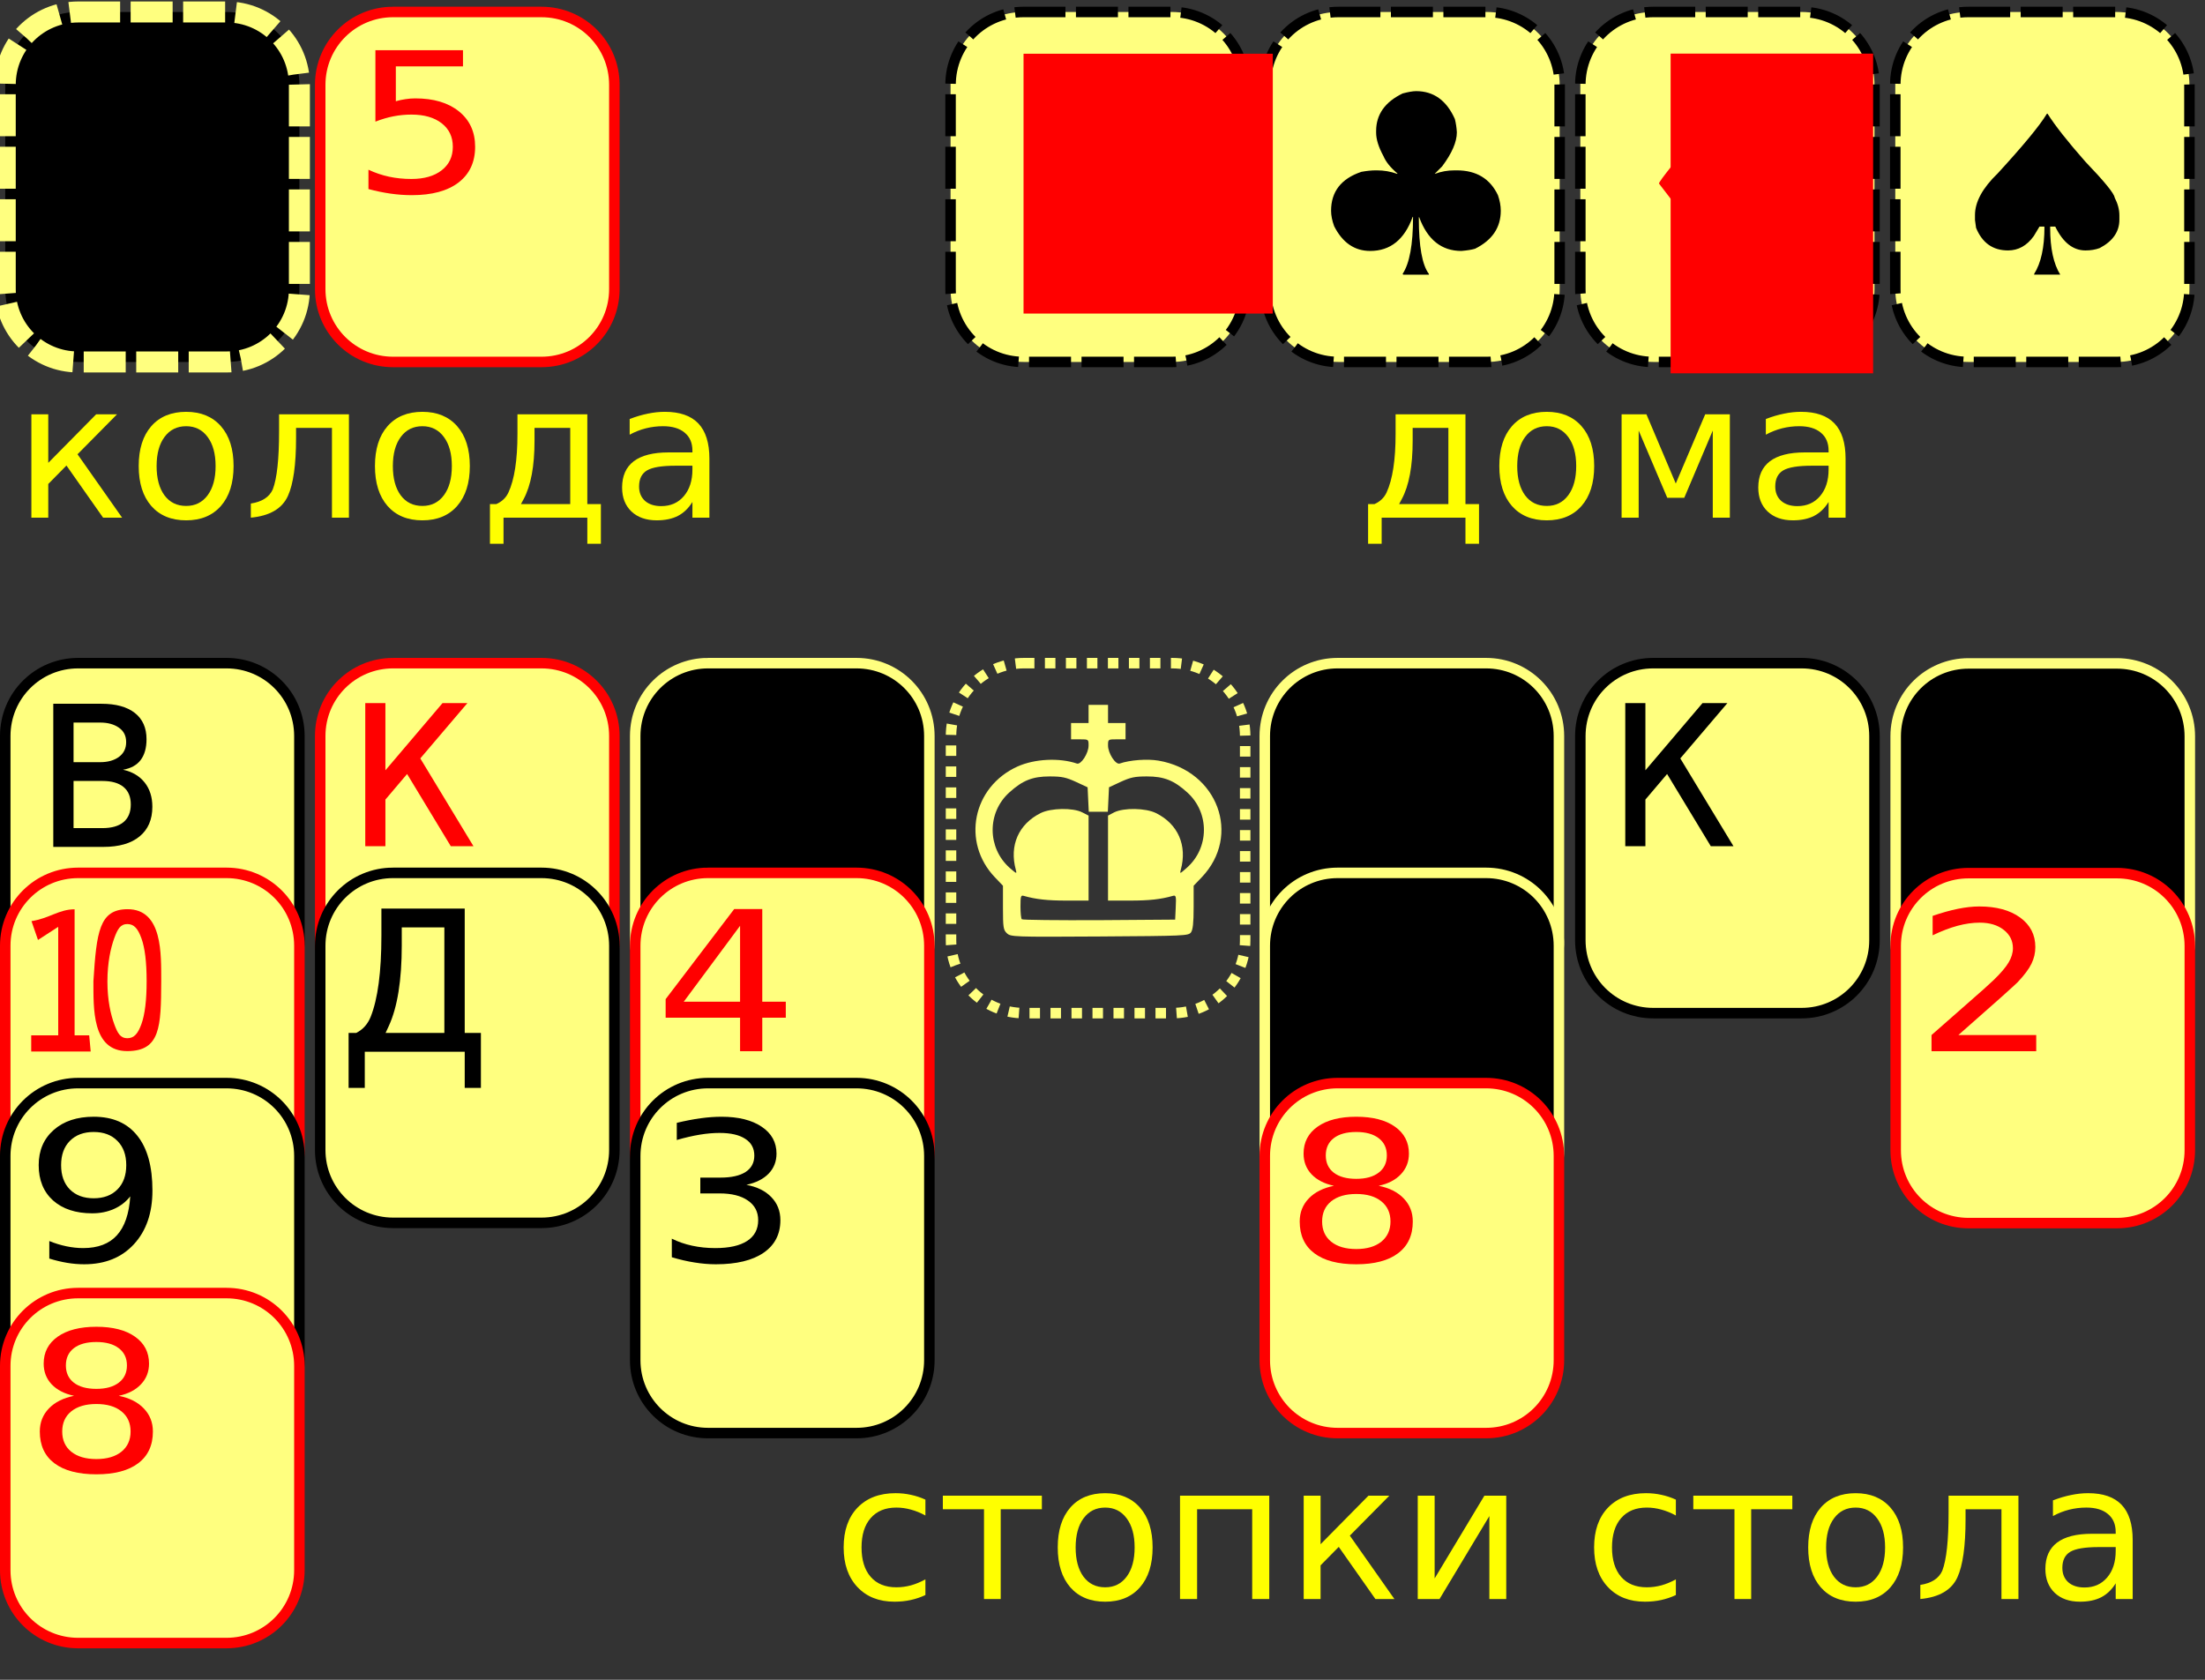 <?xml version="1.0" encoding="UTF-8" standalone="no"?>
<!-- Created with Inkscape (http://www.inkscape.org/) -->

<svg
   xmlns:osb="http://www.openswatchbook.org/uri/2009/osb"
   xmlns:dc="http://purl.org/dc/elements/1.1/"
   xmlns:cc="http://creativecommons.org/ns#"
   xmlns:rdf="http://www.w3.org/1999/02/22-rdf-syntax-ns#"
   xmlns:svg="http://www.w3.org/2000/svg"
   xmlns="http://www.w3.org/2000/svg"
   xmlns:sodipodi="http://sodipodi.sourceforge.net/DTD/sodipodi-0.dtd"
   xmlns:inkscape="http://www.inkscape.org/namespaces/inkscape"
   width="420"
   height="320"
   id="svg2"
   version="1.1"
   inkscape:version="0.48.4 r9939"
   sodipodi:docname="rule.svg">
  <rect width="100%" height="100%" fill="#333333" stroke="none"/>
  <defs
     id="defs4">
    <linearGradient
       id="linearGradient6734"
       osb:paint="solid">
      <stop
         style="stop-color:#4d4d4d;stop-opacity:1;"
         offset="0"
         id="stop6736" />
    </linearGradient>
    <linearGradient
       id="linearGradient6634"
       osb:paint="solid">
      <stop
         style="stop-color:#7f7f7f;stop-opacity:1;"
         offset="0"
         id="stop6636" />
    </linearGradient>
  </defs>
  <sodipodi:namedview
     id="base"
     pagecolor="#ffffff"
     bordercolor="#666666"
     borderopacity="1.0"
     inkscape:pageopacity="0.0"
     inkscape:pageshadow="2"
     inkscape:zoom="0.9899495"
     inkscape:cx="228.55106"
     inkscape:cy="-97.414432"
     inkscape:document-units="px"
     inkscape:current-layer="layer1"
     showgrid="false"
     showguides="true"
     inkscape:guide-bbox="true"
     inkscape:window-width="1920"
     inkscape:window-height="1025"
     inkscape:window-x="1278"
     inkscape:window-y="-3"
     inkscape:window-maximized="1"
     fit-margin-top="0"
     fit-margin-left="0"
     fit-margin-right="0"
     fit-margin-bottom="0">
    <sodipodi:guide
       orientation="0,1"
       position="-14.722,367.67"
       id="guide3023" />
    <sodipodi:guide
       orientation="0,1"
       position="452.857,342.857"
       id="guide3027" />
    <sodipodi:guide
       orientation="0,1"
       position="76.707,217.67"
       id="guide2990" />
    <sodipodi:guide
       orientation="0,1"
       position="29.032,317.719"
       id="guide3000" />
    <sodipodi:guide
       orientation="1,0"
       position="1,332.366"
       id="guide3002" />
    <sodipodi:guide
       orientation="1,0"
       position="60.992,352.313"
       id="guide3004" />
    <sodipodi:guide
       orientation="1,0"
       position="120.992,356.777"
       id="guide3006" />
    <sodipodi:guide
       orientation="0,1"
       position="52.778,292.67"
       id="guide3041" />
    <sodipodi:guide
       orientation="0,1"
       position="60.992,267.67"
       id="guide3043" />
    <sodipodi:guide
       orientation="0,1"
       position="60.992,242.67"
       id="guide3045" />
    <sodipodi:guide
       orientation="0,1"
       position="60.992,392.67"
       id="guide3047" />
    <sodipodi:guide
       orientation="0,1"
       position="60.992,192.67"
       id="guide3049" />
    <sodipodi:guide
       orientation="1,0"
       position="181.06,357.872"
       id="guide3923" />
    <sodipodi:guide
       orientation="1,0"
       position="240.911,469.746"
       id="guide3994" />
    <sodipodi:guide
       orientation="1,0"
       position="301.015,292.67"
       id="guide4136" />
    <sodipodi:guide
       orientation="1,0"
       position="360.992,342.67"
       id="guide4207" />
    <sodipodi:guide
       orientation="1,0"
       position="420.992,317.719"
       id="guide4209" />
    <sodipodi:guide
       orientation="0,1"
       position="89.564,142.67"
       id="guide5937" />
    <sodipodi:guide
       orientation="0,1"
       position="120.992,117.67"
       id="guide5939" />
    <sodipodi:guide
       orientation="0,1"
       position="120.992,92.67"
       id="guide5941" />
    <sodipodi:guide
       orientation="0,1"
       position="60.992,67.67"
       id="guide5943" />
    <sodipodi:guide
       orientation="0,1"
       position="83.849,42.67"
       id="guide5945" />
    <sodipodi:guide
       orientation="0,1"
       position="88.135,17.67"
       id="guide5947" />
    <sodipodi:guide
       orientation="0,1"
       position="188.292,-7.386"
       id="guide6179" />
  </sodipodi:namedview>
  <g
     inkscape:label="Layer 1"
     inkscape:groupmode="layer"
     id="layer1"
     transform="translate(-149.008,-100.032)"
     style="opacity:1">
    <path
       style="fill:#ffff7f;fill-opacity:1;stroke:#000000;stroke-width:2;stroke-opacity:1"
       d="m 163.891,226.362 28.26,0 c 7.691,0 13.884,6.192 13.884,13.884 l 0,38.903 c 0,7.691 -6.192,13.884 -13.884,13.884 l -28.26,0 c -7.691,0 -13.884,-6.192 -13.884,-13.884 l 0,-38.903 c 0,-7.691 6.192,-13.884 13.884,-13.884 z"
       id="rect2985" />
    <path
       style="fill:#ffff7f;fill-opacity:1;stroke:#ff0000;stroke-width:2;stroke-opacity:1"
       d="m 163.891,266.314 28.26,0 c 7.691,0 13.884,6.192 13.884,13.884 l 0,38.903 c 0,7.691 -6.192,13.884 -13.884,13.884 l -28.26,0 c -7.691,0 -13.884,-6.192 -13.884,-13.884 l 0,-38.903 c 0,-7.691 6.192,-13.884 13.884,-13.884 z"
       id="rect2985-1" />
    <g
       transform="matrix(0.831,0,0,0.967,27.305,0)"
       style="font-size:38.435px;font-style:normal;font-variant:normal;font-weight:normal;font-stretch:normal;line-height:125%;letter-spacing:0px;word-spacing:0px;fill:#000000;fill-opacity:1;stroke:none;font-family:Card Characters;-inkscape-font-specification:Card Characters"
       id="text2987-7">
      <path
         d="m 153.606,307.408 6.193,0 0,-21.376 -4.638,2.585 -1.489,-3.707 c 4.092,-0.544 6.307,-2.331 9.881,-2.331 l 0,24.829 3.345,0 0.345,3.19 -13.637,0 0,-3.19"
         style="fill:#ff0000;font-family:Card Characters;-inkscape-font-specification:Card Characters"
         id="path3292"
         inkscape:connector-curvature="0"
         sodipodi:nodetypes="ccccccccccc" />
    </g>
    <path
       style="fill:#ffff7f;fill-opacity:1;stroke:#000000;stroke-width:2;stroke-opacity:1"
       d="m 163.891,306.362 28.26,0 c 7.691,0 13.884,6.192 13.884,13.884 l 0,38.903 c 0,7.691 -6.192,13.884 -13.884,13.884 l -28.26,0 c -7.691,0 -13.884,-6.192 -13.884,-13.884 l 0,-38.903 c 0,-7.691 6.192,-13.884 13.884,-13.884 z"
       id="rect2985-1-8" />
    <g
       transform="scale(1.077,0.929)"
       style="font-size:40px;font-style:normal;font-variant:normal;font-weight:normal;font-stretch:normal;line-height:125%;letter-spacing:0px;word-spacing:0px;fill:#000000;fill-opacity:1;stroke:none;font-family:Card Characters;-inkscape-font-specification:Card Characters"
       id="text2987-7-2">
      <path
         d="m 147.074,365.757 0,-3.594 c 0.99,0.469 1.992,0.827 3.008,1.074 1.016,0.247 2.012,0.371 2.988,0.371 2.604,10e-6 4.59,-0.872 5.957,-2.617 1.38,-1.758 2.168,-4.421 2.363,-7.988 -0.755,1.12 -1.712,1.979 -2.871,2.578 -1.159,0.599 -2.441,0.898 -3.848,0.898 -2.917,1e-5 -5.228,-0.879 -6.934,-2.637 -1.693,-1.771 -2.539,-4.186 -2.539,-7.246 0,-2.995 0.885,-5.397 2.656,-7.207 1.771,-1.81 4.128,-2.715 7.07,-2.715 3.372,3e-5 5.944,1.296 7.715,3.887 1.784,2.578 2.676,6.328 2.676,11.25 -2e-5,4.596 -1.094,8.268 -3.281,11.016 -2.175,2.734 -5.104,4.102 -8.789,4.102 -0.99,-1e-5 -1.992,-0.098 -3.008,-0.293 -1.016,-0.195 -2.07,-0.488 -3.164,-0.879 m 7.852,-12.363 c 1.771,1e-5 3.171,-0.605 4.199,-1.816 1.042,-1.211 1.562,-2.871 1.562,-4.98 -1e-5,-2.096 -0.521,-3.75 -1.562,-4.961 -1.029,-1.224 -2.428,-1.836 -4.199,-1.836 -1.771,3e-5 -3.177,0.612 -4.219,1.836 -1.029,1.211 -1.543,2.865 -1.543,4.961 -1e-5,2.109 0.514,3.77 1.543,4.98 1.042,1.211 2.448,1.816 4.219,1.816"
         style="fill:#000000;font-family:Card Characters;-inkscape-font-specification:Card Characters"
         id="path3288" />
    </g>
    <path
       style="fill:#ffff7f;fill-opacity:1;stroke:#ff0000;stroke-width:2;stroke-opacity:1"
       d="m 223.884,226.362 28.26,0 c 7.691,0 13.884,6.192 13.884,13.884 l 0,38.903 c 0,7.691 -6.192,13.884 -13.884,13.884 l -28.26,0 C 216.192,293.032 210,286.84 210,279.149 l 0,-38.903 c 0,-7.691 6.192,-13.884 13.884,-13.884 z"
       id="rect2985-7" />
    <g
       transform="scale(1.077,0.929)"
       style="font-size:27.769px;font-style:normal;font-weight:normal;line-height:125%;letter-spacing:0px;word-spacing:0px;fill:#000000;fill-opacity:1;stroke:none;font-family:Sans"
       id="text2987-1" />
    <path
       style="fill:#ffff7f;fill-opacity:1;stroke:#000000;stroke-width:2;stroke-opacity:1"
       d="m 223.884,266.314 28.26,0 c 7.691,0 13.884,6.192 13.884,13.884 l 0,38.903 c 0,7.691 -6.192,13.884 -13.884,13.884 l -28.26,0 C 216.192,332.984 210,326.792 210,319.1 l 0,-38.903 c 0,-7.691 6.192,-13.884 13.884,-13.884 z"
       id="rect2985-1-6" />
    <path
       style="fill:#000000;fill-opacity:1;fill-rule:nonzero;stroke:#ffff7f;stroke-width:2;stroke-opacity:1"
       d="m 283.884,226.362 28.26,0 c 7.691,0 13.884,6.192 13.884,13.884 l 0,38.903 c 0,7.691 -6.192,13.884 -13.884,13.884 l -28.26,0 C 276.192,293.032 270,286.84 270,279.149 l 0,-38.903 c 0,-7.691 6.192,-13.884 13.884,-13.884 z"
       id="rect2985-7-1" />
    <path
       style="fill:#ffff7f;fill-opacity:1;stroke:#ff0000;stroke-width:2;stroke-opacity:1"
       d="m 283.884,266.314 28.26,0 c 7.691,0 13.884,6.192 13.884,13.884 l 0,38.903 c 0,7.691 -6.192,13.884 -13.884,13.884 l -28.26,0 C 276.192,332.984 270,326.792 270,319.1 l 0,-38.903 c 0,-7.691 6.192,-13.884 13.884,-13.884 z"
       id="rect2985-1-6-5" />
    <g
       transform="scale(1.077,0.929)"
       style="font-size:40px;font-style:normal;font-variant:normal;font-weight:normal;font-stretch:normal;line-height:125%;letter-spacing:0px;word-spacing:0px;fill:#000000;fill-opacity:1;stroke:none;font-family:Card Characters;-inkscape-font-specification:Card Characters"
       id="text2987-7-1-4">
      <path
         d="m 269.243,297.52 -9.961,15.566 9.961,0 0,-15.566 m -1.035,-3.438 4.961,0 0,19.004 4.16,0 0,3.281 -4.16,0 0,6.875 -3.926,0 0,-6.875 -13.164,0 0,-3.809 12.129,-18.477"
         style="fill:#ff0000;font-family:Card Characters;-inkscape-font-specification:Card Characters"
         id="path3275" />
    </g>
    <path
       style="fill:#ffff7f;fill-opacity:1;stroke:#000000;stroke-width:2;stroke-opacity:1"
       d="m 283.884,306.362 28.26,0 c 7.691,0 13.884,6.192 13.884,13.884 l 0,38.903 c 0,7.691 -6.192,13.884 -13.884,13.884 l -28.26,0 C 276.192,373.032 270,366.84 270,359.149 l 0,-38.903 c 0,-7.691 6.192,-13.884 13.884,-13.884 z"
       id="rect2985-1-8-1-3" />
    <g
       transform="scale(1.077,0.929)"
       style="font-size:40px;font-style:normal;font-variant:normal;font-weight:normal;font-stretch:normal;line-height:125%;letter-spacing:0px;word-spacing:0px;fill:#000000;fill-opacity:1;stroke:none;font-family:Card Characters;-inkscape-font-specification:Card Characters"
       id="text2987-7-2-6-4">
      <path
         d="m 270.356,350.639 c 1.888,0.404 3.359,1.244 4.414,2.52 1.068,1.276 1.602,2.852 1.602,4.727 -2e-5,2.878 -0.99,5.104 -2.969,6.68 -1.979,1.576 -4.792,2.363 -8.438,2.363 -1.224,0 -2.487,-0.124 -3.789,-0.371 -1.289,-0.234 -2.624,-0.592 -4.004,-1.074 l 0,-3.809 c 1.094,0.638 2.292,1.12 3.594,1.445 1.302,0.326 2.663,0.488 4.082,0.488 2.474,0 4.355,-0.488 5.645,-1.465 1.302,-0.977 1.953,-2.396 1.953,-4.258 -2e-5,-1.719 -0.605,-3.06 -1.816,-4.023 -1.198,-0.977 -2.871,-1.465 -5.02,-1.465 l -3.398,0 0,-3.242 3.555,0 c 1.94,1e-5 3.424,-0.384 4.453,-1.152 1.029,-0.781 1.543,-1.901 1.543,-3.359 -10e-6,-1.497 -0.534,-2.643 -1.602,-3.438 -1.055,-0.807 -2.572,-1.211 -4.551,-1.211 -1.081,3e-5 -2.24,0.117 -3.477,0.352 -1.237,0.234 -2.598,0.599 -4.082,1.094 l 0,-3.516 c 1.497,-0.417 2.897,-0.729 4.199,-0.938 1.315,-0.208 2.552,-0.312 3.711,-0.312 2.995,3e-5 5.365,0.684 7.109,2.051 1.745,1.354 2.617,3.19 2.617,5.508 -3e-5,1.615 -0.462,2.982 -1.387,4.102 -0.924,1.107 -2.24,1.875 -3.945,2.305"
         style="fill:#000000;font-family:Card Characters;-inkscape-font-specification:Card Characters"
         id="path3271" />
    </g>
    <path
       style="fill:none;stroke:#ffff7f;stroke-width:2;stroke-miterlimit:4;stroke-dasharray:2, 2;stroke-dashoffset:0;stroke-opacity:1"
       d="m 344.039,226.362 28.26,0 c 7.691,0 13.884,6.192 13.884,13.884 l 0,38.903 c 0,7.691 -6.192,13.884 -13.884,13.884 l -28.26,0 c -7.691,0 -13.884,-6.192 -13.884,-13.884 l 0,-38.903 c 0,-7.691 6.192,-13.884 13.884,-13.884 z"
       id="rect2985-7-1-7" />
    <path
       style="fill:#000000;fill-opacity:1;stroke:#ffff7f;stroke-width:2;stroke-opacity:1"
       d="m 403.802,226.362 28.26,0 c 7.691,0 13.884,6.192 13.884,13.884 l 0,38.903 c 0,7.691 -6.192,13.884 -13.884,13.884 l -28.26,0 c -7.691,0 -13.884,-6.192 -13.884,-13.884 l 0,-38.903 c 0,-7.691 6.192,-13.884 13.884,-13.884 z"
       id="rect2985-7-1-7-4" />
    <path
       style="fill:#000000;fill-opacity:1;stroke:#ffff7f;stroke-width:2;stroke-opacity:1"
       d="m 403.802,266.314 28.26,0 c 7.691,0 13.884,6.192 13.884,13.884 l 0,38.903 c 0,7.691 -6.192,13.884 -13.884,13.884 l -28.26,0 c -7.691,0 -13.884,-6.192 -13.884,-13.884 l 0,-38.903 c 0,-7.691 6.192,-13.884 13.884,-13.884 z"
       id="rect2985-1-6-5-3-0" />
    <path
       style="fill:#ffff7f;fill-opacity:1;stroke:#ff0000;stroke-width:2;stroke-opacity:1"
       d="m 403.802,306.362 28.26,0 c 7.691,0 13.884,6.192 13.884,13.884 l 0,38.903 c 0,7.691 -6.192,13.884 -13.884,13.884 l -28.26,0 c -7.691,0 -13.884,-6.192 -13.884,-13.884 l 0,-38.903 c 0,-7.691 6.192,-13.884 13.884,-13.884 z"
       id="rect2985-1-8-1-3-0-9" />
    <g
       transform="scale(1.077,0.929)"
       style="font-size:40px;font-style:normal;font-variant:normal;font-weight:normal;font-stretch:normal;line-height:125%;letter-spacing:0px;word-spacing:0px;fill:#000000;fill-opacity:1;stroke:none;font-family:Card Characters;-inkscape-font-specification:Card Characters"
       id="text2987-7-2-6-4-2-3">
      <path
         d="m 378.218,352.514 c -1.875,2e-5 -3.353,0.501 -4.434,1.504 -1.068,1.003 -1.602,2.383 -1.602,4.141 -1e-5,1.758 0.534,3.138 1.602,4.141 1.081,1.003 2.559,1.504 4.434,1.504 1.875,0 3.353,-0.501 4.434,-1.504 1.081,-1.016 1.621,-2.396 1.621,-4.141 -2e-5,-1.758 -0.54,-3.138 -1.621,-4.141 -1.068,-1.003 -2.546,-1.504 -4.434,-1.504 m -3.945,-1.68 c -1.693,-0.417 -3.014,-1.204 -3.965,-2.363 -0.938,-1.159 -1.406,-2.572 -1.406,-4.238 0,-2.331 0.827,-4.173 2.48,-5.527 1.667,-1.354 3.945,-2.031 6.836,-2.031 2.904,3e-5 5.182,0.677 6.836,2.031 1.654,1.354 2.48,3.197 2.48,5.527 -2e-5,1.667 -0.475,3.079 -1.426,4.238 -0.938,1.159 -2.246,1.947 -3.926,2.363 1.901,0.443 3.379,1.309 4.434,2.598 1.068,1.289 1.602,2.865 1.602,4.727 -3e-5,2.826 -0.866,4.994 -2.598,6.504 -1.719,1.51 -4.186,2.266 -7.402,2.266 -3.216,-1e-5 -5.69,-0.755 -7.422,-2.266 -1.719,-1.51 -2.578,-3.678 -2.578,-6.504 -10e-6,-1.862 0.534,-3.437 1.602,-4.727 1.068,-1.289 2.552,-2.155 4.453,-2.598 m -1.445,-6.23 c -10e-6,1.51 0.469,2.689 1.406,3.535 0.951,0.846 2.279,1.27 3.984,1.27 1.693,2e-5 3.014,-0.423 3.965,-1.27 0.964,-0.846 1.445,-2.025 1.445,-3.535 -2e-5,-1.51 -0.482,-2.689 -1.445,-3.535 -0.951,-0.846 -2.272,-1.27 -3.965,-1.27 -1.706,3e-5 -3.034,0.423 -3.984,1.27 -0.938,0.846 -1.406,2.025 -1.406,3.535"
         style="fill:#ff0000;font-family:Card Characters;-inkscape-font-specification:Card Characters"
         id="path3264" />
    </g>
    <path
       style="fill:#ffff7f;fill-opacity:1;stroke:#000000;stroke-width:2;stroke-opacity:1"
       d="m 463.907,226.362 28.26,0 c 7.691,0 13.884,6.192 13.884,13.884 l 0,38.903 c 0,7.691 -6.192,13.884 -13.884,13.884 l -28.26,0 c -7.691,0 -13.884,-6.192 -13.884,-13.884 l 0,-38.903 c 0,-7.691 6.192,-13.884 13.884,-13.884 z"
       id="rect2985-7-1-7-4-6" />
    <path
       style="fill:#000000;fill-opacity:1;stroke:#ffff7f;stroke-width:2;stroke-opacity:1"
       d="m 523.972,226.411 28.26,0 c 7.691,0 13.884,6.192 13.884,13.884 l 0,38.903 c 0,7.691 -6.192,13.884 -13.884,13.884 l -28.26,0 c -7.691,0 -13.884,-6.192 -13.884,-13.884 l 0,-38.903 c 0,-7.691 6.192,-13.884 13.884,-13.884 z"
       id="rect2985-7-1-7-4-6-4" />
    <path
       style="fill:#ffff7f;fill-opacity:1;stroke:#ff0000;stroke-width:2;stroke-opacity:1"
       d="m 523.972,266.362 28.26,0 c 7.691,0 13.884,6.192 13.884,13.884 l 0,38.903 c 0,7.691 -6.192,13.884 -13.884,13.884 l -28.26,0 c -7.691,0 -13.884,-6.192 -13.884,-13.884 l 0,-38.903 c 0,-7.691 6.192,-13.884 13.884,-13.884 z"
       id="rect2985-1-6-5-3-0-6-1" />
    <path
       style="fill:#000000;fill-opacity:1;stroke:#ffff7f;stroke-width:4;stroke-miterlimit:4;stroke-dasharray:8, 2;stroke-dashoffset:0;stroke-opacity:1"
       d="m 163.891,102.314 28.26,0 c 7.691,0 13.884,6.192 13.884,13.884 l 0,38.903 c 0,7.691 -6.192,13.884 -13.884,13.884 l -28.26,0 c -7.691,0 -13.884,-6.192 -13.884,-13.884 l 0,-38.903 c 0,-7.691 6.192,-13.884 13.884,-13.884 z"
       id="rect2985-7-1-7-7" />
    <path
       style="fill:#ffff7f;fill-opacity:1;stroke:#ff0000;stroke-width:2;stroke-miterlimit:4;stroke-dashoffset:0;stroke-opacity:1"
       d="m 223.884,102.314 28.26,0 c 7.691,0 13.884,6.192 13.884,13.884 l 0,38.903 c 0,7.691 -6.192,13.884 -13.884,13.884 l -28.26,0 C 216.192,168.984 210,162.792 210,155.1 l 0,-38.903 c 0,-7.691 6.192,-13.884 13.884,-13.884 z"
       id="rect2985-7-1-7-7-6" />
    <path
       style="fill:#ffff7f;fill-opacity:1;stroke:#000000;stroke-width:2;stroke-miterlimit:4;stroke-dasharray:8, 2;stroke-dashoffset:0;stroke-opacity:1"
       d="m 343.951,102.314 28.26,0 c 7.691,0 13.884,6.192 13.884,13.884 l 0,38.903 c 0,7.691 -6.192,13.884 -13.884,13.884 l -28.26,0 c -7.691,0 -13.884,-6.192 -13.884,-13.884 l 0,-38.903 c 0,-7.691 6.192,-13.884 13.884,-13.884 z"
       id="rect2985-7-1-7-7-7" />
    <path
       style="fill:#ffff7f;fill-opacity:1;stroke:#000000;stroke-width:2;stroke-miterlimit:4;stroke-dasharray:8, 2;stroke-dashoffset:0;stroke-opacity:1"
       d="m 403.943,102.314 28.26,0 c 7.691,0 13.884,6.192 13.884,13.884 l 0,38.903 c 0,7.691 -6.192,13.884 -13.884,13.884 l -28.26,0 c -7.691,0 -13.884,-6.192 -13.884,-13.884 l 0,-38.903 c 0,-7.691 6.192,-13.884 13.884,-13.884 z"
       id="rect2985-7-1-7-7-6-8" />
    <path
       style="fill:#ffff7f;fill-opacity:1;stroke:#000000;stroke-width:2;stroke-miterlimit:4;stroke-dasharray:8, 2;stroke-dashoffset:0;stroke-opacity:1"
       d="m 463.907,102.314 28.26,0 c 7.691,0 13.884,6.192 13.884,13.884 l 0,38.903 c 0,7.691 -6.192,13.884 -13.884,13.884 l -28.26,0 c -7.691,0 -13.884,-6.192 -13.884,-13.884 l 0,-38.903 c 0,-7.691 6.192,-13.884 13.884,-13.884 z"
       id="rect2985-7-1-7-7-7-3" />
    <path
       style="fill:#ffff7f;fill-opacity:1;stroke:#000000;stroke-width:2;stroke-miterlimit:4;stroke-dasharray:8, 2;stroke-dashoffset:0;stroke-opacity:1"
       d="m 523.899,102.314 28.26,0 c 7.691,0 13.884,6.192 13.884,13.884 l 0,38.903 c 0,7.691 -6.192,13.884 -13.884,13.884 l -28.26,0 c -7.691,0 -13.884,-6.192 -13.884,-13.884 l 0,-38.903 c 0,-7.691 6.192,-13.884 13.884,-13.884 z"
       id="rect2985-7-1-7-7-6-8-6" />
    <path
       style="fill:#ffff7f;fill-opacity:1;stroke:#ff0000;stroke-width:2;stroke-opacity:1"
       d="m 163.891,346.362 28.26,0 c 7.691,0 13.884,6.192 13.884,13.884 l 0,38.903 c 0,7.691 -6.192,13.884 -13.884,13.884 l -28.26,0 c -7.691,0 -13.884,-6.192 -13.884,-13.884 l 0,-38.903 c 0,-7.691 6.192,-13.884 13.884,-13.884 z"
       id="rect2985-1-8-4" />
    <g
       transform="scale(1.077,0.929)"
       style="font-size:40px;font-style:normal;font-variant:normal;font-weight:normal;font-stretch:normal;line-height:125%;letter-spacing:0px;word-spacing:0px;fill:#000000;fill-opacity:1;stroke:none;font-family:Card Characters;-inkscape-font-specification:Card Characters"
       id="text2987-7-2-4">
      <path
         d="m 155.395,395.582 c -1.875,1e-5 -3.353,0.501 -4.434,1.504 -1.068,1.003 -1.602,2.383 -1.602,4.141 0,1.758 0.534,3.138 1.602,4.141 1.081,1.003 2.559,1.504 4.434,1.504 1.875,0 3.353,-0.501 4.434,-1.504 1.081,-1.016 1.621,-2.396 1.621,-4.141 -2e-5,-1.758 -0.54,-3.138 -1.621,-4.141 -1.068,-1.003 -2.546,-1.504 -4.434,-1.504 m -3.945,-1.68 c -1.693,-0.417 -3.014,-1.204 -3.965,-2.363 -0.938,-1.159 -1.406,-2.572 -1.406,-4.238 0,-2.331 0.827,-4.173 2.48,-5.527 1.667,-1.354 3.945,-2.031 6.836,-2.031 2.904,3e-5 5.182,0.677 6.836,2.031 1.654,1.354 2.48,3.197 2.48,5.527 -3e-5,1.667 -0.475,3.079 -1.426,4.238 -0.938,1.159 -2.246,1.947 -3.926,2.363 1.901,0.443 3.379,1.309 4.434,2.598 1.068,1.289 1.602,2.865 1.602,4.727 -2e-5,2.826 -0.866,4.993 -2.598,6.504 -1.719,1.51 -4.186,2.266 -7.402,2.266 -3.216,0 -5.69,-0.755 -7.422,-2.266 -1.719,-1.51 -2.578,-3.678 -2.578,-6.504 0,-1.862 0.534,-3.437 1.602,-4.727 1.068,-1.289 2.552,-2.155 4.453,-2.598 m -1.445,-6.23 c 0,1.51 0.469,2.689 1.406,3.535 0.951,0.846 2.279,1.27 3.984,1.27 1.693,2e-5 3.014,-0.423 3.965,-1.27 0.964,-0.846 1.445,-2.025 1.445,-3.535 -2e-5,-1.51 -0.482,-2.689 -1.445,-3.535 -0.951,-0.846 -2.272,-1.27 -3.965,-1.27 -1.706,3e-5 -3.034,0.423 -3.984,1.27 -0.938,0.846 -1.406,2.025 -1.406,3.535"
         style="fill:#ff0000;font-family:Card Characters;-inkscape-font-specification:Card Characters"
         id="path3255" />
    </g>
    <g
       transform="scale(1.077,0.929)"
       style="font-size:40px;font-style:normal;font-variant:normal;font-weight:normal;font-stretch:normal;line-height:125%;letter-spacing:0px;word-spacing:0px;fill:#000000;fill-opacity:1;stroke:none;font-family:Card Characters;-inkscape-font-specification:Card Characters"
       id="text2987-7-1-4-3">
      <path
         d="m 484.707,319.922 13.77,0 0,3.32 -18.516,0 0,-3.32 c 1.497,-1.549 3.535,-3.626 6.113,-6.23 2.591,-2.617 4.219,-4.303 4.883,-5.059 1.263,-1.419 2.142,-2.617 2.637,-3.594 0.508,-0.99 0.762,-1.96 0.762,-2.91 -2e-5,-1.549 -0.547,-2.812 -1.641,-3.789 -1.081,-0.977 -2.494,-1.465 -4.238,-1.465 -1.237,3e-5 -2.546,0.215 -3.926,0.645 -1.367,0.43 -2.832,1.081 -4.395,1.953 l 0,-3.984 c 1.589,-0.638 3.073,-1.12 4.453,-1.445 1.38,-0.325 2.643,-0.488 3.789,-0.488 3.021,3e-5 5.43,0.755 7.227,2.266 1.797,1.51 2.695,3.529 2.695,6.055 -2e-5,1.198 -0.228,2.337 -0.684,3.418 -0.443,1.068 -1.257,2.331 -2.441,3.789 -0.326,0.378 -1.361,1.471 -3.105,3.281 -1.745,1.797 -4.206,4.316 -7.383,7.559"
         style="fill:#ff0000;font-family:Card Characters;-inkscape-font-specification:Card Characters"
         id="path3246" />
    </g>
    <flowRoot
       xml:space="preserve"
       id="flowRoot3948"
       style="fill:black;stroke:none;stroke-opacity:1;stroke-width:1px;stroke-linejoin:miter;stroke-linecap:butt;fill-opacity:1;font-family:Sans;font-style:normal;font-weight:normal;font-size:8px;line-height:125%;letter-spacing:0px;word-spacing:0px"><flowRegion
         id="flowRegion3950"><rect
           id="rect3952"
           width="123.744"
           height="25.759"
           x="3.03"
           y="72.008" /></flowRegion><flowPara
         id="flowPara3954" /></flowRoot>    <g
       style="font-size:8px;font-style:normal;font-weight:normal;line-height:125%;letter-spacing:0px;word-spacing:0px;fill:#000000;fill-opacity:1;stroke:none;font-family:Sans"
       id="text3956">
      <path
         d="m 154.985,178.959 3.217,0 0,9.246 9.123,-9.246 3.973,0 -7.523,7.611 8.49,12.076 -3.621,0 -6.979,-9.932 -3.463,3.516 0,6.416 -3.217,0 0,-19.688"
         style="font-size:36px;fill:#ffff00"
         id="path3233" />
      <path
         d="m 184.464,181.226 c -1.734,10e-6 -3.105,0.68 -4.113,2.039 -1.008,1.348 -1.512,3.199 -1.512,5.555 -1e-5,2.355 0.498,4.213 1.494,5.572 1.008,1.348 2.385,2.021 4.131,2.021 1.723,0 3.088,-0.68 4.096,-2.039 1.008,-1.359 1.512,-3.211 1.512,-5.555 -2e-5,-2.332 -0.504,-4.178 -1.512,-5.537 -1.008,-1.371 -2.373,-2.057 -4.096,-2.057 m 0,-2.742 c 2.812,2e-5 5.021,0.914 6.627,2.742 1.605,1.828 2.408,4.359 2.408,7.594 -2e-5,3.223 -0.803,5.754 -2.408,7.594 -1.605,1.828 -3.814,2.742 -6.627,2.742 -2.824,0 -5.039,-0.914 -6.645,-2.742 -1.594,-1.84 -2.391,-4.371 -2.391,-7.594 0,-3.234 0.797,-5.766 2.391,-7.594 1.605,-1.828 3.82,-2.742 6.645,-2.742"
         style="font-size:36px;fill:#ffff00"
         id="path3235" />
      <path
         d="m 196.786,198.646 0,-2.689 c 2.133,-0.328 3.527,-1.23 4.184,-2.707 0.797,-2.074 1.195,-5.766 1.195,-11.074 l 0,-3.217 13.307,0 0,19.688 -3.234,0 0,-17.104 -6.838,0 0,1.951 c -1e-5,5.063 -0.516,8.73 -1.547,11.004 -1.102,2.426 -3.457,3.809 -7.066,4.148"
         style="font-size:36px;fill:#ffff00"
         id="path3237" />
      <path
         d="m 229.464,181.226 c -1.734,10e-6 -3.105,0.68 -4.113,2.039 -1.008,1.348 -1.512,3.199 -1.512,5.555 -1e-5,2.355 0.498,4.213 1.494,5.572 1.008,1.348 2.385,2.021 4.131,2.021 1.723,0 3.088,-0.68 4.096,-2.039 1.008,-1.359 1.512,-3.211 1.512,-5.555 -2e-5,-2.332 -0.504,-4.178 -1.512,-5.537 -1.008,-1.371 -2.373,-2.057 -4.096,-2.057 m 0,-2.742 c 2.812,2e-5 5.021,0.914 6.627,2.742 1.605,1.828 2.408,4.359 2.408,7.594 -2e-5,3.223 -0.803,5.754 -2.408,7.594 -1.605,1.828 -3.814,2.742 -6.627,2.742 -2.824,0 -5.039,-0.914 -6.645,-2.742 -1.594,-1.84 -2.391,-4.371 -2.391,-7.594 0,-3.234 0.797,-5.766 2.391,-7.594 1.605,-1.828 3.82,-2.742 6.645,-2.742"
         style="font-size:36px;fill:#ffff00"
         id="path3239" />
      <path
         d="m 248.237,196.062 9.387,0 0,-14.52 -6.803,0 0,2.461 c -1e-5,4.828 -0.691,8.531 -2.074,11.109 l -0.51,0.949 m -4.693,0 c 1.066,-0.469 1.834,-1.201 2.303,-2.197 1.148,-2.473 1.723,-6.199 1.723,-11.18 l 0,-3.727 13.307,0 0,17.104 2.584,0 0,7.559 -2.584,0 0,-4.975 -15.961,0 0,4.975 -2.584,0 0,-7.559 1.213,0"
         style="font-size:36px;fill:#ffff00"
         id="path3241" />
      <path
         d="m 277.681,188.75 c -2.613,1e-5 -4.424,0.299 -5.432,0.896 -1.008,0.598 -1.512,1.617 -1.512,3.059 0,1.148 0.375,2.063 1.125,2.742 0.762,0.668 1.793,1.002 3.094,1.002 1.793,0 3.229,-0.633 4.307,-1.898 1.09,-1.277 1.635,-2.971 1.635,-5.08 l 0,-0.721 -3.217,0 m 6.451,-1.336 0,11.232 -3.234,0 0,-2.988 c -0.738,1.195 -1.658,2.08 -2.76,2.654 -1.102,0.562 -2.449,0.844 -4.043,0.844 -2.016,0 -3.621,-0.562 -4.816,-1.688 -1.184,-1.137 -1.775,-2.654 -1.775,-4.553 0,-2.215 0.738,-3.885 2.215,-5.01 1.488,-1.125 3.703,-1.687 6.645,-1.688 l 4.535,0 0,-0.316 c -2e-5,-1.488 -0.492,-2.637 -1.477,-3.445 -0.973,-0.82 -2.344,-1.23 -4.113,-1.23 -1.125,10e-6 -2.221,0.135 -3.287,0.404 -1.066,0.27 -2.092,0.674 -3.076,1.213 l 0,-2.988 c 1.184,-0.457 2.332,-0.797 3.445,-1.02 1.113,-0.234 2.197,-0.352 3.252,-0.352 2.848,2e-5 4.975,0.738 6.381,2.215 1.406,1.477 2.109,3.715 2.109,6.715"
         style="font-size:36px;fill:#ffff00"
         id="path3243" />
    </g>
    <g
       style="font-size:8px;font-style:normal;font-weight:normal;line-height:125%;letter-spacing:0px;word-spacing:0px;fill:#000000;fill-opacity:1;stroke:none;font-family:Sans"
       id="text3956-5">
      <path
         d="m 415.503,196.062 9.387,0 0,-14.52 -6.803,0 0,2.461 c -1e-5,4.828 -0.691,8.531 -2.074,11.109 l -0.51,0.949 m -4.693,0 c 1.066,-0.469 1.834,-1.201 2.303,-2.197 1.148,-2.473 1.723,-6.199 1.723,-11.18 l 0,-3.727 13.307,0 0,17.104 2.584,0 0,7.559 -2.584,0 0,-4.975 -15.961,0 0,4.975 -2.584,0 0,-7.559 1.213,0"
         style="font-size:36px;fill:#ffff00"
         id="path3224" />
      <path
         d="m 443.628,181.226 c -1.734,10e-6 -3.105,0.68 -4.113,2.039 -1.008,1.348 -1.512,3.199 -1.512,5.555 -10e-6,2.355 0.498,4.213 1.494,5.572 1.008,1.348 2.385,2.021 4.131,2.021 1.723,0 3.088,-0.68 4.096,-2.039 1.008,-1.359 1.512,-3.211 1.512,-5.555 -2e-5,-2.332 -0.504,-4.178 -1.512,-5.537 -1.008,-1.371 -2.373,-2.057 -4.096,-2.057 m 0,-2.742 c 2.812,2e-5 5.021,0.914 6.627,2.742 1.605,1.828 2.408,4.359 2.408,7.594 -2e-5,3.223 -0.803,5.754 -2.408,7.594 -1.605,1.828 -3.814,2.742 -6.627,2.742 -2.824,0 -5.039,-0.914 -6.645,-2.742 -1.594,-1.84 -2.391,-4.371 -2.391,-7.594 0,-3.234 0.797,-5.766 2.391,-7.594 1.605,-1.828 3.82,-2.742 6.645,-2.742"
         style="font-size:36px;fill:#ffff00"
         id="path3226" />
      <path
         d="m 457.884,178.959 4.729,0 5.59,13.184 5.607,-13.184 4.693,0 0,19.688 -3.252,0 0,-16.594 -5.432,12.814 -3.234,0 -5.449,-12.814 0,16.594 -3.252,0 0,-19.688"
         style="font-size:36px;fill:#ffff00"
         id="path3228" />
      <path
         d="m 494.095,188.75 c -2.613,1e-5 -4.424,0.299 -5.432,0.896 -1.008,0.598 -1.512,1.617 -1.512,3.059 -1e-5,1.148 0.375,2.063 1.125,2.742 0.762,0.668 1.793,1.002 3.094,1.002 1.793,0 3.228,-0.633 4.307,-1.898 1.09,-1.277 1.635,-2.971 1.635,-5.08 l 0,-0.721 -3.217,0 m 6.451,-1.336 0,11.232 -3.234,0 0,-2.988 c -0.738,1.195 -1.658,2.08 -2.76,2.654 -1.102,0.562 -2.449,0.844 -4.043,0.844 -2.016,0 -3.621,-0.562 -4.816,-1.688 -1.184,-1.137 -1.775,-2.654 -1.775,-4.553 0,-2.215 0.738,-3.885 2.215,-5.01 1.488,-1.125 3.703,-1.687 6.645,-1.688 l 4.535,0 0,-0.316 c -1e-5,-1.488 -0.492,-2.637 -1.477,-3.445 -0.973,-0.82 -2.344,-1.23 -4.113,-1.23 -1.125,10e-6 -2.221,0.135 -3.287,0.404 -1.066,0.27 -2.092,0.674 -3.076,1.213 l 0,-2.988 c 1.184,-0.457 2.332,-0.797 3.445,-1.02 1.113,-0.234 2.197,-0.352 3.252,-0.352 2.848,2e-5 4.975,0.738 6.381,2.215 1.406,1.477 2.109,3.715 2.109,6.715"
         style="font-size:36px;fill:#ffff00"
         id="path3230" />
    </g>
    <g
       style="font-size:8px;font-style:normal;font-weight:normal;line-height:125%;letter-spacing:0px;word-spacing:0px;fill:#000000;fill-opacity:1;stroke:none;font-family:Sans"
       id="text3956-5-3">
      <path
         d="m 325.276,385.715 0,3.023 c -0.914,-0.504 -1.834,-0.879 -2.76,-1.125 -0.914,-0.258 -1.84,-0.387 -2.777,-0.387 -2.098,2e-5 -3.727,0.668 -4.887,2.004 -1.16,1.324 -1.74,3.188 -1.74,5.59 0,2.402 0.58,4.271 1.74,5.607 1.16,1.324 2.789,1.986 4.887,1.986 0.937,0 1.863,-0.123 2.777,-0.369 0.926,-0.258 1.846,-0.639 2.76,-1.143 l 0,2.988 c -0.902,0.422 -1.84,0.738 -2.812,0.949 -0.961,0.211 -1.986,0.316 -3.076,0.316 -2.965,0 -5.32,-0.932 -7.066,-2.795 -1.746,-1.863 -2.619,-4.377 -2.619,-7.541 0,-3.211 0.879,-5.736 2.637,-7.576 1.77,-1.84 4.189,-2.76 7.26,-2.76 0.996,2e-5 1.969,0.105 2.918,0.316 0.949,0.199 1.869,0.504 2.76,0.914"
         style="font-size:36px;fill:#ffff00"
         id="path3200" />
      <path
         d="m 328.599,384.959 18.861,0 0,2.584 -7.84,0 0,17.104 -3.182,0 0,-17.104 -7.84,0 0,-2.584"
         style="font-size:36px;fill:#ffff00"
         id="path3202" />
      <path
         d="m 359.518,387.226 c -1.734,2e-5 -3.105,0.68 -4.113,2.039 -1.008,1.348 -1.512,3.199 -1.512,5.555 0,2.355 0.498,4.213 1.494,5.572 1.008,1.348 2.385,2.021 4.131,2.021 1.723,0 3.088,-0.68 4.096,-2.039 1.008,-1.359 1.512,-3.211 1.512,-5.555 -2e-5,-2.332 -0.504,-4.178 -1.512,-5.537 -1.008,-1.371 -2.373,-2.057 -4.096,-2.057 m 0,-2.742 c 2.812,2e-5 5.021,0.914 6.627,2.742 1.605,1.828 2.408,4.359 2.408,7.594 -2e-5,3.223 -0.803,5.754 -2.408,7.594 -1.605,1.828 -3.814,2.742 -6.627,2.742 -2.824,0 -5.039,-0.914 -6.645,-2.742 -1.594,-1.84 -2.391,-4.371 -2.391,-7.594 0,-3.234 0.797,-5.766 2.391,-7.594 1.605,-1.828 3.82,-2.742 6.645,-2.742"
         style="font-size:36px;fill:#ffff00"
         id="path3204" />
      <path
         d="m 390.772,384.959 0,19.688 -3.252,0 0,-17.104 -10.494,0 0,17.104 -3.252,0 0,-19.688 16.998,0"
         style="font-size:36px;fill:#ffff00"
         id="path3206" />
      <path
         d="m 397.329,384.959 3.217,0 0,9.246 9.123,-9.246 3.973,0 -7.523,7.611 8.49,12.076 -3.621,0 -6.979,-9.932 -3.463,3.516 0,6.416 -3.217,0 0,-19.688"
         style="font-size:36px;fill:#ffff00"
         id="path3208" />
      <path
         d="m 435.913,384.959 0,19.688 -3.217,0 0,-15.803 -9.492,15.803 -4.148,0 0,-19.688 3.217,0 0,15.768 9.475,-15.768 4.166,0"
         style="font-size:36px;fill:#ffff00"
         id="path3210" />
      <path
         d="m 468.222,385.715 0,3.023 c -0.914,-0.504 -1.834,-0.879 -2.76,-1.125 -0.914,-0.258 -1.84,-0.387 -2.777,-0.387 -2.098,2e-5 -3.727,0.668 -4.887,2.004 -1.16,1.324 -1.74,3.188 -1.74,5.59 -1e-5,2.402 0.58,4.271 1.74,5.607 1.16,1.324 2.789,1.986 4.887,1.986 0.937,0 1.863,-0.123 2.777,-0.369 0.926,-0.258 1.846,-0.639 2.76,-1.143 l 0,2.988 c -0.902,0.422 -1.84,0.738 -2.812,0.949 -0.961,0.211 -1.986,0.316 -3.076,0.316 -2.965,0 -5.32,-0.932 -7.066,-2.795 -1.746,-1.863 -2.619,-4.377 -2.619,-7.541 0,-3.211 0.879,-5.736 2.637,-7.576 1.77,-1.84 4.189,-2.76 7.26,-2.76 0.996,2e-5 1.969,0.105 2.918,0.316 0.949,0.199 1.869,0.504 2.76,0.914"
         style="font-size:36px;fill:#ffff00"
         id="path3212" />
      <path
         d="m 471.544,384.959 18.861,0 0,2.584 -7.84,0 0,17.104 -3.182,0 0,-17.104 -7.84,0 0,-2.584"
         style="font-size:36px;fill:#ffff00"
         id="path3214" />
      <path
         d="m 502.464,387.226 c -1.734,2e-5 -3.105,0.68 -4.113,2.039 -1.008,1.348 -1.512,3.199 -1.512,5.555 -1e-5,2.355 0.498,4.213 1.494,5.572 1.008,1.348 2.385,2.021 4.131,2.021 1.723,0 3.088,-0.68 4.096,-2.039 1.008,-1.359 1.512,-3.211 1.512,-5.555 -2e-5,-2.332 -0.504,-4.178 -1.512,-5.537 -1.008,-1.371 -2.373,-2.057 -4.096,-2.057 m 0,-2.742 c 2.812,2e-5 5.021,0.914 6.627,2.742 1.605,1.828 2.408,4.359 2.408,7.594 -2e-5,3.223 -0.803,5.754 -2.408,7.594 -1.605,1.828 -3.814,2.742 -6.627,2.742 -2.824,0 -5.039,-0.914 -6.645,-2.742 -1.594,-1.84 -2.391,-4.371 -2.391,-7.594 0,-3.234 0.797,-5.766 2.391,-7.594 1.605,-1.828 3.82,-2.742 6.645,-2.742"
         style="font-size:36px;fill:#ffff00"
         id="path3216" />
      <path
         d="m 514.786,404.646 0,-2.689 c 2.133,-0.328 3.527,-1.23 4.184,-2.707 0.797,-2.074 1.195,-5.766 1.195,-11.074 l 0,-3.217 13.307,0 0,19.688 -3.234,0 0,-17.104 -6.838,0 0,1.951 c -10e-6,5.063 -0.516,8.73 -1.547,11.004 -1.102,2.426 -3.457,3.809 -7.066,4.148"
         style="font-size:36px;fill:#ffff00"
         id="path3218" />
      <path
         d="m 548.782,394.75 c -2.613,1e-5 -4.424,0.299 -5.432,0.896 -1.008,0.598 -1.512,1.617 -1.512,3.059 -10e-6,1.148 0.375,2.062 1.125,2.742 0.762,0.668 1.793,1.002 3.094,1.002 1.793,0 3.228,-0.633 4.307,-1.898 1.09,-1.277 1.635,-2.971 1.635,-5.08 l 0,-0.721 -3.217,0 m 6.451,-1.336 0,11.232 -3.234,0 0,-2.988 c -0.738,1.195 -1.658,2.08 -2.76,2.654 -1.102,0.562 -2.449,0.844 -4.043,0.844 -2.016,0 -3.621,-0.562 -4.816,-1.688 -1.184,-1.137 -1.775,-2.654 -1.775,-4.553 0,-2.215 0.738,-3.885 2.215,-5.01 1.488,-1.125 3.703,-1.687 6.645,-1.688 l 4.535,0 0,-0.316 c -10e-6,-1.488 -0.492,-2.637 -1.477,-3.445 -0.973,-0.82 -2.344,-1.23 -4.113,-1.23 -1.125,2e-5 -2.221,0.135 -3.287,0.404 -1.066,0.27 -2.092,0.674 -3.076,1.213 l 0,-2.988 c 1.184,-0.457 2.332,-0.797 3.445,-1.02 1.113,-0.234 2.197,-0.352 3.252,-0.352 2.848,2e-5 4.975,0.738 6.381,2.215 1.406,1.477 2.109,3.715 2.109,6.715"
         style="font-size:36px;fill:#ffff00"
         id="path3221" />
    </g>
    <path
       inkscape:connector-curvature="0"
       id="path3220"
       d="m 340.789,277.81 c -0.667,-0.622 -0.741,-1.139 -0.741,-4.869 l 0,-4.178 -1.519,-1.588 c -6.411,-6.699 -4.262,-17.264 4.299,-21.128 3.261,-1.464 7.968,-1.695 11.303,-0.559 0.778,0.269 2.224,-1.958 2.224,-3.432 0,-1.174 0,-1.184 -1.668,-1.184 l -1.668,0 0,-1.554 0,-1.554 1.668,0 1.668,0 0,-1.726 0,-1.726 1.853,0 1.853,0 0,1.726 0,1.726 1.668,0 1.668,0 0,1.554 0,1.554 -1.668,0 c -1.668,0 -1.668,0 -1.668,1.184 0,1.478 1.445,3.701 2.224,3.429 1.927,-0.673 5.263,-0.922 7.412,-0.549 11.266,1.951 15.825,14.264 8.19,22.24 l -1.519,1.588 0,4.109 c 0,3.004 -0.148,4.282 -0.519,4.799 -0.519,0.622 -1.186,0.656 -17.418,0.76 -16.529,0.104 -16.899,0.069 -17.641,-0.622 z m 32.168,-4.938 c 0.111,-2.141 0.037,-2.348 -0.556,-2.175 -2.298,0.656 -4.484,0.898 -8.19,0.898 l -4.151,0 0,-8.08 0,-8.114 1.186,-0.622 c 1.816,-0.898 5.967,-0.829 7.931,0.138 4.225,2.072 6.004,6.181 4.744,10.807 -0.222,0.829 -0.185,0.794 1.112,-0.345 4.336,-3.798 4.41,-10.531 0.111,-14.398 -2.52,-2.279 -4.41,-3.039 -7.671,-3.039 -2.335,0 -3.113,0.173 -5.003,1.036 l -2.224,1.036 -0.111,2.348 -0.111,2.313 -1.816,0 -1.816,0 -0.111,-2.313 -0.111,-2.348 -2.224,-1.036 c -1.89,-0.863 -2.668,-1.036 -5.003,-1.036 -3.261,0 -5.151,0.76 -7.671,3.039 -4.299,3.867 -4.225,10.6 0.074,14.398 1.334,1.139 1.371,1.174 1.149,0.345 -1.26,-4.627 0.519,-8.701 4.744,-10.807 1.964,-0.967 6.115,-1.036 7.894,-0.138 l 1.223,0.622 0,8.114 0,8.08 -4.188,0 c -3.632,0 -5.855,-0.242 -8.153,-0.898 -0.556,-0.173 -0.63,0.069 -0.63,2.037 0,1.208 0.111,2.313 0.259,2.417 0.111,0.138 6.745,0.207 14.713,0.173 l 14.49,-0.104 0.111,-2.348 z"
       style="fill:#ffff7f;fill-opacity:1" />
    <flowRoot
       xml:space="preserve"
       id="flowRoot4496"
       style="font-size:8px;font-style:normal;font-weight:normal;line-height:125%;letter-spacing:0px;word-spacing:0px;fill:#ff0000;fill-opacity:1;stroke:none;font-family:Sans"
       transform="translate(155.069,99.88)"><flowRegion
         id="flowRegion4498"><rect
           id="rect4500"
           width="47.477"
           height="49.497"
           x="188.899"
           y="10.388"
           style="fill:#ff0000" /></flowRegion><flowPara
         id="flowPara4502"
         style="font-size:48px;fill:#ff0000">♥</flowPara></flowRoot>    <flowRoot
       xml:space="preserve"
       id="flowRoot4504"
       style="font-size:8px;font-style:normal;font-weight:normal;line-height:125%;letter-spacing:0px;word-spacing:0px;fill:#ff0000;fill-opacity:1;stroke:none;font-family:Sans"
       transform="translate(215.079,93.817)"><flowRegion
         id="flowRegion4506"><rect
           id="rect4508"
           width="38.571"
           height="60.901"
           x="252.143"
           y="16.429"
           style="fill:#ff0000" /></flowRegion><flowPara
         id="flowPara4510"
         style="font-size:48px;fill:#ff0000">♦</flowPara></flowRoot>    <g
       transform="translate(158.55,117.112)"
       style="font-size:8px;font-style:normal;font-weight:normal;line-height:125%;letter-spacing:0px;word-spacing:0px;fill:#000000;fill-opacity:1;stroke:none;font-family:Sans"
       id="flowRoot4512">
      <path
         d="m 260.195,0.281 c 3.344,3.497e-5 5.805,1.773 7.383,5.32 0.203,0.813 0.328,1.656 0.375,2.531 -2e-5,1.828 -0.938,3.992 -2.812,6.492 l -1.406,1.406 0.07,0 c 1.156,-0.437 2.391,-0.656 3.703,-0.656 l 0.445,0 c 3.719,2e-5 6.328,1.578 7.828,4.734 0.359,1.031 0.539,2.016 0.539,2.953 -4e-5,3.203 -1.633,5.617 -4.898,7.242 -0.625,0.188 -1.492,0.328 -2.602,0.422 -3.781,5e-6 -6.461,-2.141 -8.039,-6.422 l -0.07,0 0,0.211 c -2e-5,5.359 0.641,8.891 1.922,10.594 l 0,0.141 -4.875,0 -0.141,-0.141 c 1.328,-2 1.992,-5.602 1.992,-10.805 l 0,-0.07 -0.07,0 c -1.563,4.328 -4.258,6.492 -8.086,6.492 -2.984,5e-6 -5.273,-1.57 -6.867,-4.711 -0.391,-1.062 -0.586,-2.047 -0.586,-2.953 -1e-5,-3.641 1.922,-6.109 5.766,-7.406 1.031,-0.187 1.945,-0.281 2.742,-0.281 l 0.211,0 c 1.344,2e-5 2.625,0.219 3.844,0.656 l 0.07,0 0,-0.07 c -1.313,-1.109 -2.195,-2.203 -2.648,-3.281 -0.938,-1.719 -1.406,-3.211 -1.406,-4.477 l 0,-0.328 c -1e-5,-3.141 1.68,-5.523 5.039,-7.148 1.109,-0.297 1.969,-0.445 2.578,-0.445"
         style="font-size:48px"
         id="path3186" />
    </g>
    <g
       transform="matrix(0.987,0,0,0.877,165.519,116.551)"
       style="font-size:8px;font-style:normal;font-weight:normal;line-height:125%;letter-spacing:0px;word-spacing:0px;fill:#000000;fill-opacity:1;stroke:none;font-family:Sans"
       id="flowRoot4520">
      <path
         d="m 378.406,5.844 c 1.469,2.609 3.891,6.07 7.266,10.383 3.703,4.344 5.602,6.961 5.695,7.852 0.609,1.328 0.914,2.617 0.914,3.867 l 0,0.938 c -4e-5,2.609 -1.266,4.664 -3.797,6.164 -0.828,0.344 -1.742,0.516 -2.742,0.516 -2.406,5e-6 -4.352,-1.727 -5.836,-5.18 l -0.984,0 0,0.281 c -2e-5,4.422 0.648,7.805 1.945,10.148 l -5.039,0 0,-0.141 c 1.328,-2.359 1.992,-5.766 1.992,-10.219 l -0.07,-0.07 -0.891,0 -1.102,2.062 c -1.328,2.078 -2.984,3.117 -4.969,3.117 -2.922,5e-6 -4.977,-1.633 -6.164,-4.898 l -0.211,-1.711 0,-1.078 c -1e-5,-2.859 1.461,-5.875 4.383,-9.047 4.922,-6.031 8.078,-10.336 9.469,-12.914 l 0.07,-0.07 0.07,0"
         style="font-size:48px"
         id="path3183" />
    </g>
    <g
       transform="scale(1.077,0.929)"
       style="font-size:40px;font-style:normal;font-variant:normal;font-weight:normal;font-stretch:normal;line-height:125%;letter-spacing:0px;word-spacing:0px;fill:#000000;fill-opacity:1;stroke:none;font-family:Card Characters;-inkscape-font-specification:Card Characters"
       id="text2987-7-2-6-4-1">
      <path
         d="m 204.749,117.97 15.488,0 0,3.32 -11.875,0 0,7.148 c 0.573,-0.195 1.146,-0.339 1.719,-0.43 0.573,-0.104 1.146,-0.156 1.719,-0.156 3.255,2e-5 5.833,0.892 7.734,2.676 1.901,1.784 2.852,4.199 2.852,7.246 -2e-5,3.138 -0.977,5.579 -2.93,7.324 -1.953,1.732 -4.707,2.598 -8.262,2.598 -1.224,0 -2.474,-0.104 -3.75,-0.312 -1.263,-0.208 -2.572,-0.521 -3.926,-0.938 l 0,-3.965 c 1.172,0.638 2.383,1.113 3.633,1.426 1.25,0.312 2.572,0.469 3.965,0.469 2.253,0 4.036,-0.592 5.352,-1.777 1.315,-1.185 1.973,-2.793 1.973,-4.824 -2e-5,-2.031 -0.658,-3.639 -1.973,-4.824 -1.315,-1.185 -3.099,-1.777 -5.352,-1.777 -1.055,2e-5 -2.109,0.117 -3.164,0.352 -1.042,0.234 -2.109,0.599 -3.203,1.094 l 0,-14.648"
         style="fill:#ff0000;font-family:Card Characters;-inkscape-font-specification:Card Characters"
         id="path3197" />
    </g>
    <g
       transform="matrix(0.754,0,0,1.066,27.305,0)"
       style="font-size:34px;font-style:normal;font-variant:normal;font-weight:normal;font-stretch:normal;line-height:125%;letter-spacing:0px;word-spacing:0px;fill:#000000;fill-opacity:1;stroke:none;font-family:Card Characters;-inkscape-font-specification:Card Characters"
       id="text2987-7-6">
      <path
         d="m 193.574,258.971 c -1.727,2e-5 -2.441,0.852 -3.315,2.557 -0.863,1.693 -1.714,4.304 -1.714,7.713 0,3.398 0.851,5.89 1.714,7.594 0.874,1.693 1.588,2.54 3.315,2.54 1.738,1e-5 2.703,-0.847 3.566,-2.54 0.874,-1.704 1.312,-4.256 1.312,-7.653 -2e-5,-3.409 -0.437,-5.96 -1.312,-7.653 -0.863,-1.704 -1.829,-2.557 -3.566,-2.557 m 0,-2.656 c 9,-0.033 8.534,8.113 8.566,12.866 -0.051,8.147 -0.218,12.478 -8.566,12.494 -9.006,0.021 -8.534,-7.748 -8.566,-12.494 0.795,-8.817 1.49,-12.825 8.566,-12.866"
         style="fill:#ff0000;font-family:Card Characters;-inkscape-font-specification:Card Characters"
         id="path3194"
         inkscape:connector-curvature="0"
         sodipodi:nodetypes="ccscccsccccccc" />
    </g>
    <g
       transform="translate(100.096,111.549)"
       style="font-size:8px;font-style:normal;font-weight:normal;line-height:125%;letter-spacing:0px;word-spacing:0px;fill:#000000;fill-opacity:1;stroke:none;font-family:Sans"
       id="flowRoot4520-8">
      <path
         d="m 378.359,5.844 11.789,15.305 c 1.078,1.328 1.617,2.094 1.617,2.297 L 378.359,40.813 c -0.188,-0.125 -4.672,-5.914 -13.453,-17.367 -10e-6,-0.219 0.867,-1.406 2.602,-3.562 L 378.359,5.844"
         style="font-size:48px;fill:#ff0000"
         id="path3180" />
    </g>
    <g
       transform="matrix(0.741,0,0,0.816,164.53,123.592)"
       style="font-size:8px;font-style:normal;font-weight:normal;line-height:125%;letter-spacing:0px;word-spacing:0px;fill:#ff0000;fill-opacity:1;stroke:none;font-family:Sans"
       id="flowRoot4512-1">
      <path
         d="m 251.594,0.281 c 3.172,3.497e-5 5.664,1.836 7.477,5.508 0.656,1.453 1,2.563 1.031,3.328 l 0.07,0 c 0.547,-2.531 1.539,-4.633 2.977,-6.305 1.687,-1.687 3.586,-2.531 5.695,-2.531 3.266,3.497e-5 5.883,1.75 7.852,5.25 0.5,1.297 0.75,2.516 0.75,3.656 -4e-5,3.906 -1.625,7.633 -4.875,11.18 l -12.398,14.883 -0.141,0 -13.172,-16.148 c -2.625,-3.203 -3.938,-6.508 -3.938,-9.914 0,-3.297 1.555,-5.914 4.664,-7.852 1.312,-0.703 2.648,-1.055 4.008,-1.055"
         style="font-size:48px;fill:#ff0000"
         id="path3176" />
    </g>
    <path
       inkscape:connector-curvature="0"
       d="m 163.017,248.806 0,8.983 5.493,0 c 1.761,2e-5 3.103,-0.381 4.026,-1.144 0.922,-0.779 1.384,-1.899 1.384,-3.36 -10e-6,-1.461 -0.461,-2.572 -1.384,-3.335 -0.923,-0.763 -2.264,-1.144 -4.026,-1.144 l -5.493,0 m 0,-11.126 0,7.547 5.074,0 c 1.454,1e-5 2.642,-0.333 3.564,-0.998 0.922,-0.682 1.384,-1.623 1.384,-2.824 -2e-5,-1.201 -0.461,-2.118 -1.384,-2.751 -0.923,-0.649 -2.111,-0.974 -3.564,-0.974 l -5.074,0 m -3.858,-3.579 9.183,0 c 2.754,2e-5 4.871,0.584 6.353,1.753 1.482,1.169 2.222,2.832 2.222,4.991 -2e-5,1.672 -0.377,3.003 -1.132,3.993 -0.755,0.974 -1.873,1.582 -3.355,1.826 1.775,0.39 3.152,1.201 4.13,2.434 0.978,1.233 1.468,2.775 1.468,4.625 -2e-5,2.434 -0.811,4.317 -2.432,5.648 -1.607,1.331 -3.907,1.996 -6.898,1.996 l -9.54,0 0,-27.266"
       style="font-size:40px;font-style:normal;font-weight:normal;line-height:125%;letter-spacing:0px;word-spacing:0px;fill:#000000;fill-opacity:1;stroke:none;font-family:Sans"
       id="path3115-0" />
    <path
       inkscape:connector-curvature="0"
       d="m 222.452,296.809 11.196,0 0,-20.109 -8.114,0 0,3.408 c -1e-5,6.687 -0.825,11.815 -2.474,15.386 l -0.608,1.315 m -5.598,0 c 1.272,-0.649 2.187,-1.664 2.747,-3.043 1.37,-3.425 2.055,-8.586 2.055,-15.483 l 0,-5.161 15.871,0 0,23.687 3.082,0 0,10.468 -3.082,0 0,-6.89 -19.037,0 0,6.89 -3.082,0 0,-10.468 1.447,0"
       style="font-size:40px;font-style:normal;font-weight:normal;line-height:125%;letter-spacing:0px;word-spacing:0px;fill:#000000;fill-opacity:1;stroke:none;font-family:Sans"
       id="path3117-5" />
    <path
       inkscape:connector-curvature="0"
       d="m 218.582,233.968 3.837,0 0,12.805 10.881,-12.805 4.738,0 -8.973,10.541 10.127,16.725 -4.319,0 -8.324,-13.755 -4.13,4.869 0,8.886 -3.837,0 0,-27.266"
       style="font-size:40px;font-style:normal;font-weight:normal;line-height:125%;letter-spacing:0px;word-spacing:0px;fill:#ff0000;fill-opacity:1;stroke:none;font-family:Sans"
       id="path3119-0" />
    <path
       inkscape:connector-curvature="0"
       d="m 458.582,233.968 3.837,0 0,12.805 10.881,-12.805 4.738,0 -8.973,10.541 10.127,16.725 -4.319,0 -8.324,-13.755 -4.13,4.869 0,8.886 -3.837,0 0,-27.266"
       style="font-size:40px;font-style:normal;font-weight:normal;line-height:125%;letter-spacing:0px;word-spacing:0px;fill:#000000;fill-opacity:1;stroke:none;font-family:Sans"
       id="path3119-0-0" />
    <flowRoot
       xml:space="preserve"
       id="flowRoot3100"
       style="fill:black;stroke:none;stroke-opacity:1;stroke-width:1px;stroke-linejoin:miter;stroke-linecap:butt;fill-opacity:1;font-family:Sans;font-style:normal;font-weight:normal;font-size:40px;line-height:125%;letter-spacing:0px;word-spacing:0px"><flowRegion
         id="flowRegion3102"><rect
           id="rect3104"
           width="39.901"
           height="46.467"
           x="-81.317"
           y="156.86" /></flowRegion><flowPara
         id="flowPara3106"></flowPara></flowRoot>  </g>
</svg>
